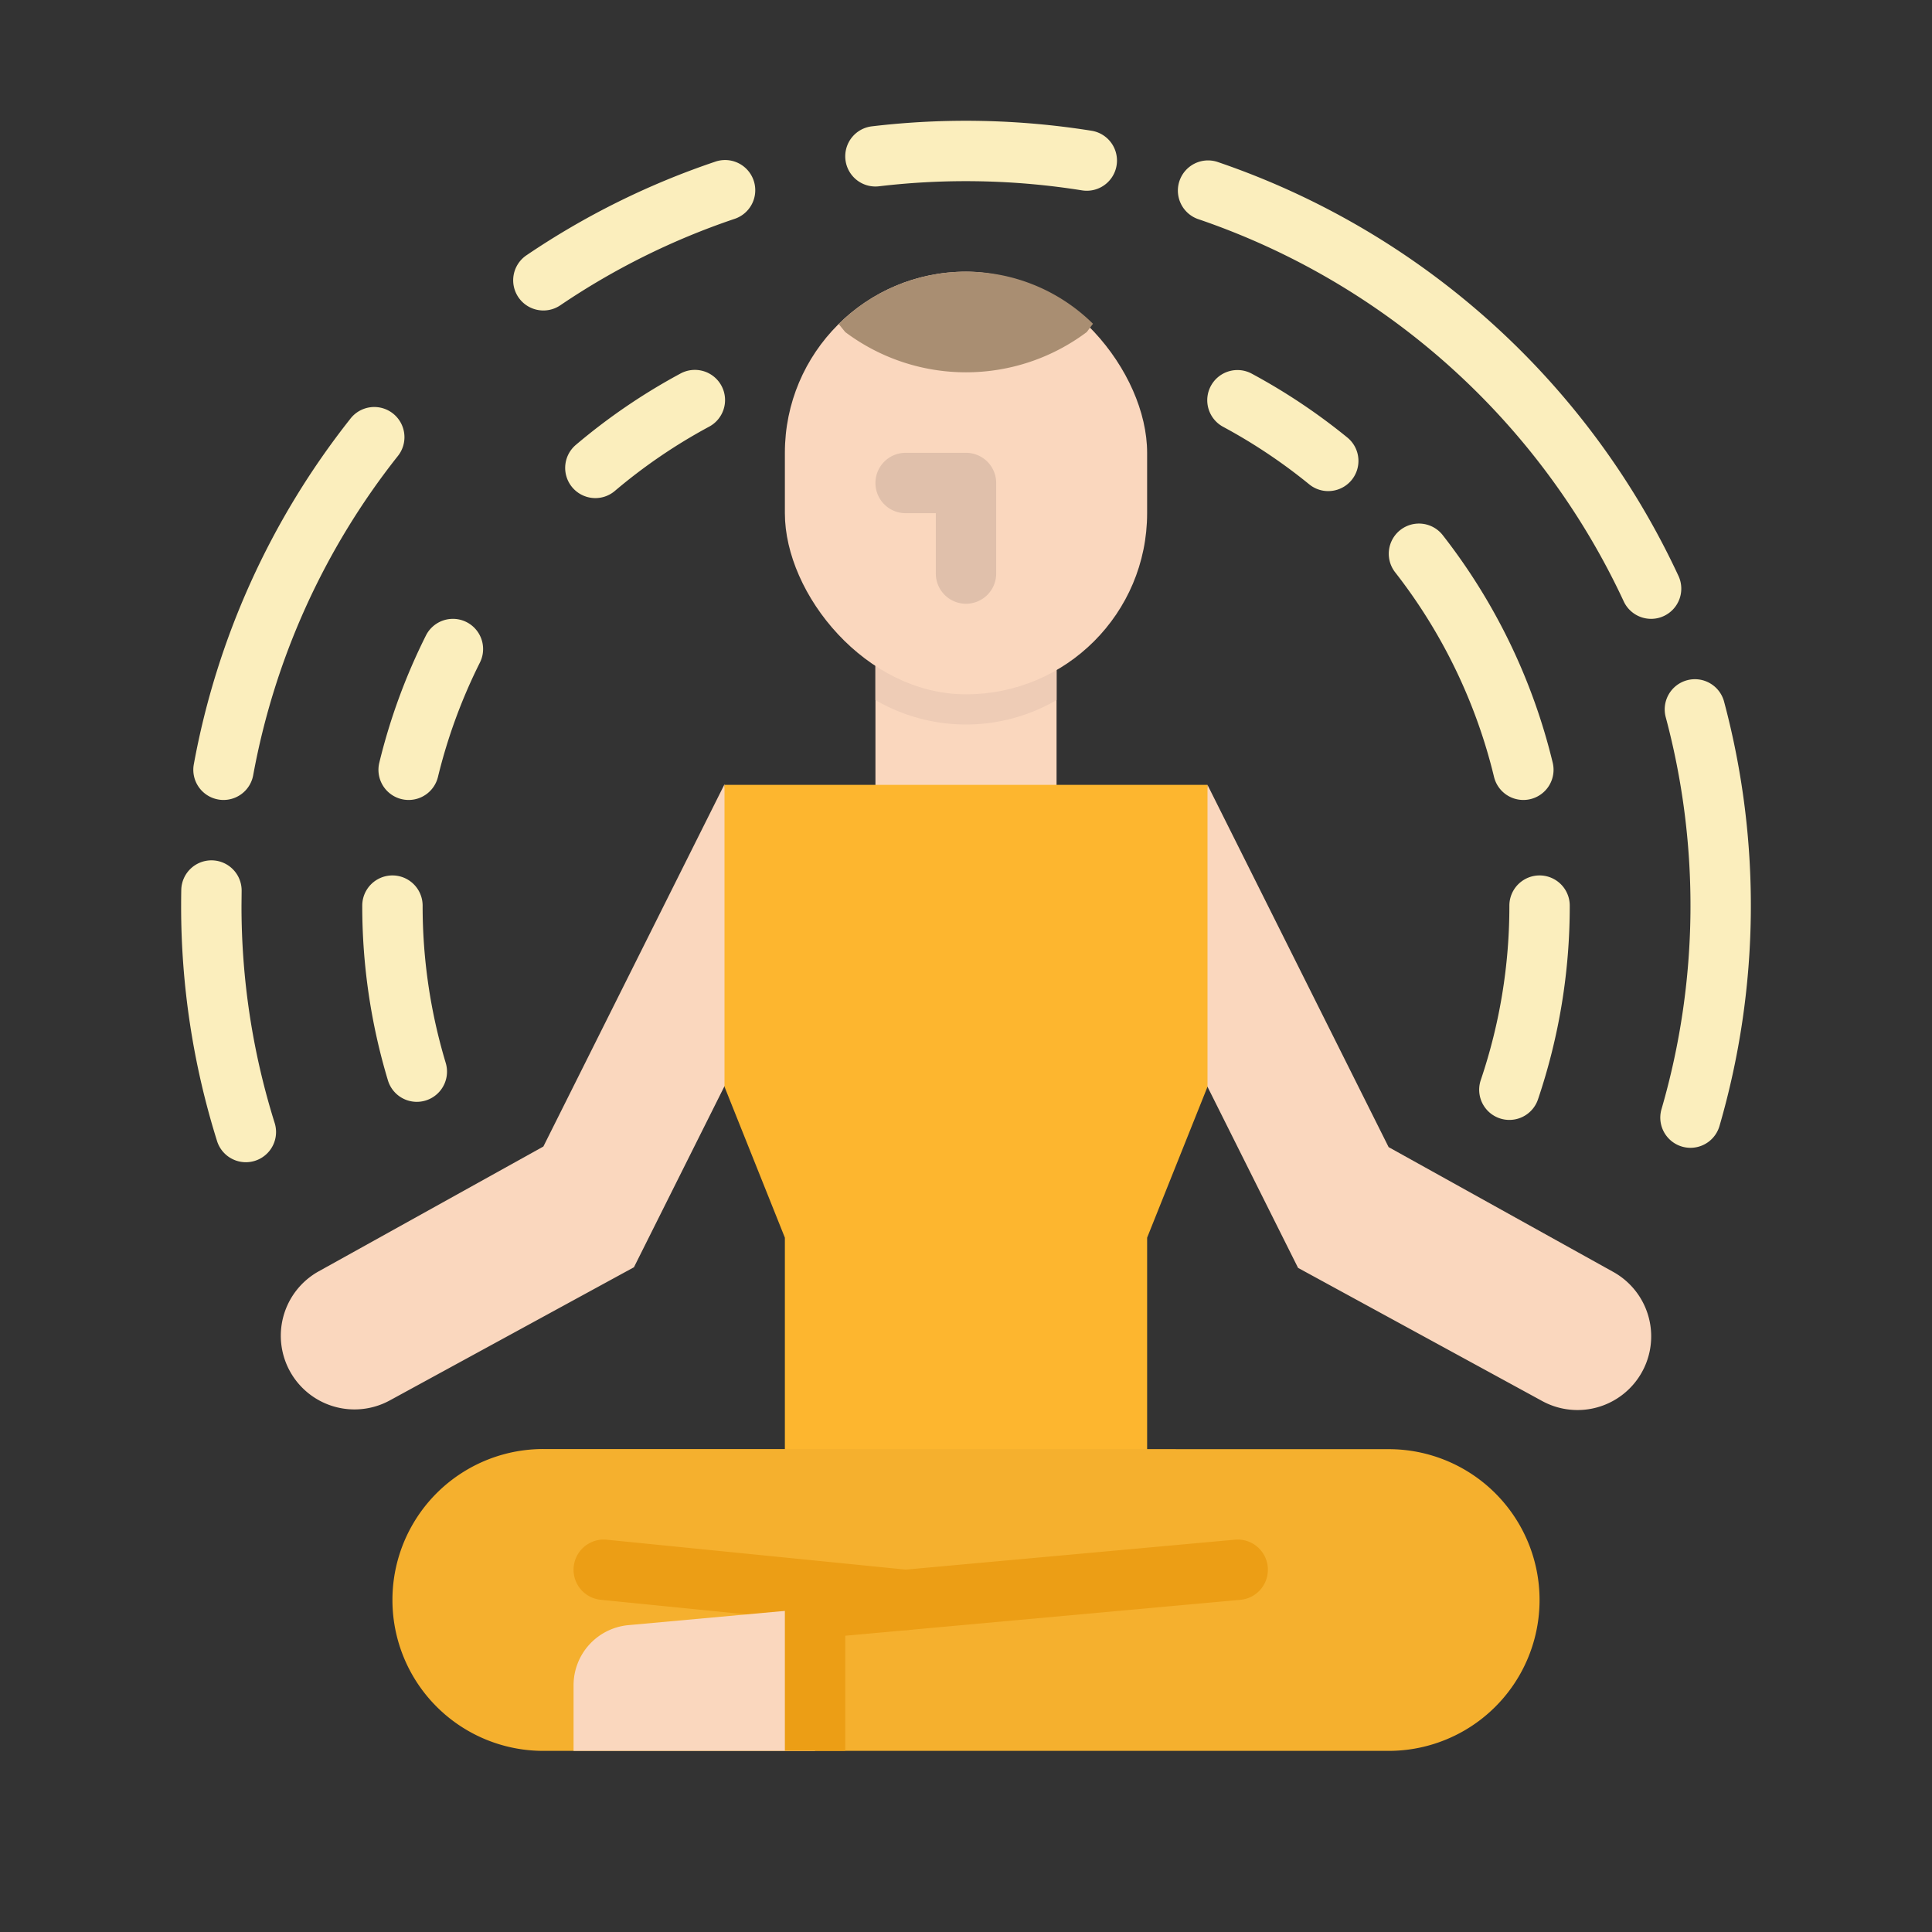 <svg height="512" width="512" xmlns="http://www.w3.org/2000/svg"><rect width="100%" height="100%" fill="#333333" stroke="none"/><path d="M232 176h48v40h-48z" fill="#fad7be"/><path d="M232 185.526a47.723 47.723 0 0048 0V176h-48z" fill="#eeccb6"/><rect fill="#fad7be" height="112" rx="48" width="96" x="208" y="72"/><path d="M256 160a8 8 0 01-8-8v-16h-8a8 8 0 010-16h16a8 8 0 018 8v24a8 8 0 01-8 8z" fill="#e0c0ab"/><path d="M256 72a47.832 47.832 0 00-33.737 13.873L224 88a53.334 53.334 0 0064 0s.655-.863 1.653-2.2A47.828 47.828 0 00256 72z" fill="#a98e72"/><path d="M448 304.18a8 8 0 01-7.684-10.242 193.31 193.31 0 001.125-103.86 8 8 0 0115.453-4.156 209.354 209.354 0 01-1.218 112.5A8.005 8.005 0 01448 304.18zM437.562 164a8 8 0 01-7.261-4.633 193 193 0 00-112.86-101.328 8 8 0 015.118-15.156 209.056 209.056 0 01122.257 109.75 8 8 0 01-3.894 10.625 7.9 7.9 0 01-3.36.742zM288.012 50.547a7.865 7.865 0 01-1.285-.1 195.5 195.5 0 00-53.782-1.078 8 8 0 01-1.89-15.89 211.445 211.445 0 0158.218 1.171 8 8 0 01-1.261 15.9zM144.008 82.281a8 8 0 01-4.492-14.625 206.8 206.8 0 0149.925-24.773 8 8 0 115.118 15.156 191.3 191.3 0 00-46.075 22.867 7.953 7.953 0 01-4.476 1.375zM59.238 212a7.522 7.522 0 01-1.437-.133 8 8 0 01-6.442-9.3A208 208 0 0192.8 111.039a8 8 0 1112.547 9.922A192.009 192.009 0 0067.1 205.43a8 8 0 01-7.862 6.57zm5.914 96a8.009 8.009 0 01-7.629-5.6A207.923 207.923 0 0148 240q0-2.087.039-4.164a8 8 0 018-7.836h.161a8.007 8.007 0 017.836 8.164L64 240a191.957 191.957 0 008.789 57.6 8 8 0 01-7.637 10.4zM400 296.789a8 8 0 01-7.578-10.57A143.738 143.738 0 00400 240a8 8 0 0116 0 159.725 159.725 0 01-8.422 51.359 8.006 8.006 0 01-7.578 5.43zM403.7 212a8 8 0 01-7.766-6.109 142.51 142.51 0 00-26.25-54.282 8 8 0 0112.625-9.828 158.343 158.343 0 0129.172 60.328 8 8 0 01-5.886 9.664 7.865 7.865 0 01-1.895.227zM352 130.148a7.968 7.968 0 01-5.051-1.8 144.923 144.923 0 00-22.749-15.207 8 8 0 117.6-14.079 160.761 160.761 0 0125.258 16.883 8 8 0 01-5.059 14.2zM157.777 132a8 8 0 01-5.175-14.1 160.464 160.464 0 0127.6-18.836 8 8 0 117.594 14.079 144.619 144.619 0 00-24.851 16.957 7.967 7.967 0 01-5.168 1.9zM108.3 212a7.865 7.865 0 01-1.895-.227 7.994 7.994 0 01-5.886-9.656 158.958 158.958 0 0112.355-33.7 8 8 0 0114.305 7.172 143.15 143.15 0 00-11.114 30.3A8 8 0 01108.3 212zm2.161 80a8 8 0 01-7.656-5.688A160.188 160.188 0 0196 240a8 8 0 0116 0 144.124 144.124 0 006.125 41.688A8.008 8.008 0 01110.461 292z" fill="#fbeebd"/><path d="M320 208l48 96 59.539 33.077a19.527 19.527 0 019.665 20.9 19.529 19.529 0 01-28.5 13.315L344 336l-24-48-8-8zm-128-.163l-48 96-59.539 33.077a19.529 19.529 0 00-9.665 20.9 19.529 19.529 0 0028.5 13.314L168 335.837l24-48 8-1.837z" fill="#fad7be"/><path d="M304 392h-96v-64l-16-40v-80h128v80l-16 40z" fill="#fdb62f"/><path d="M368.022 464H143.978A39.978 39.978 0 01104 424.022v-.037a39.978 39.978 0 0139.985-39.978l224.043.036A39.979 39.979 0 01408 424.022 39.978 39.978 0 01368.022 464z" fill="#f5b02e"/><path d="M240.008 432a9.59 9.59 0 01-.805-.039l-80-8a8 8 0 111.594-15.922l80 8a8 8 0 01-.789 15.961z" fill="#ec9e15"/><path d="M152 464v-17.389a16 16 0 0114.551-15.934l49.449-4.5V464z" fill="#fad7be"/><path d="M327.277 408.031l-112 10.18A8 8 0 00208 426.18V464h16v-30.516l104.723-9.515a8 8 0 10-1.446-15.938z" fill="#ec9e15"/></svg>